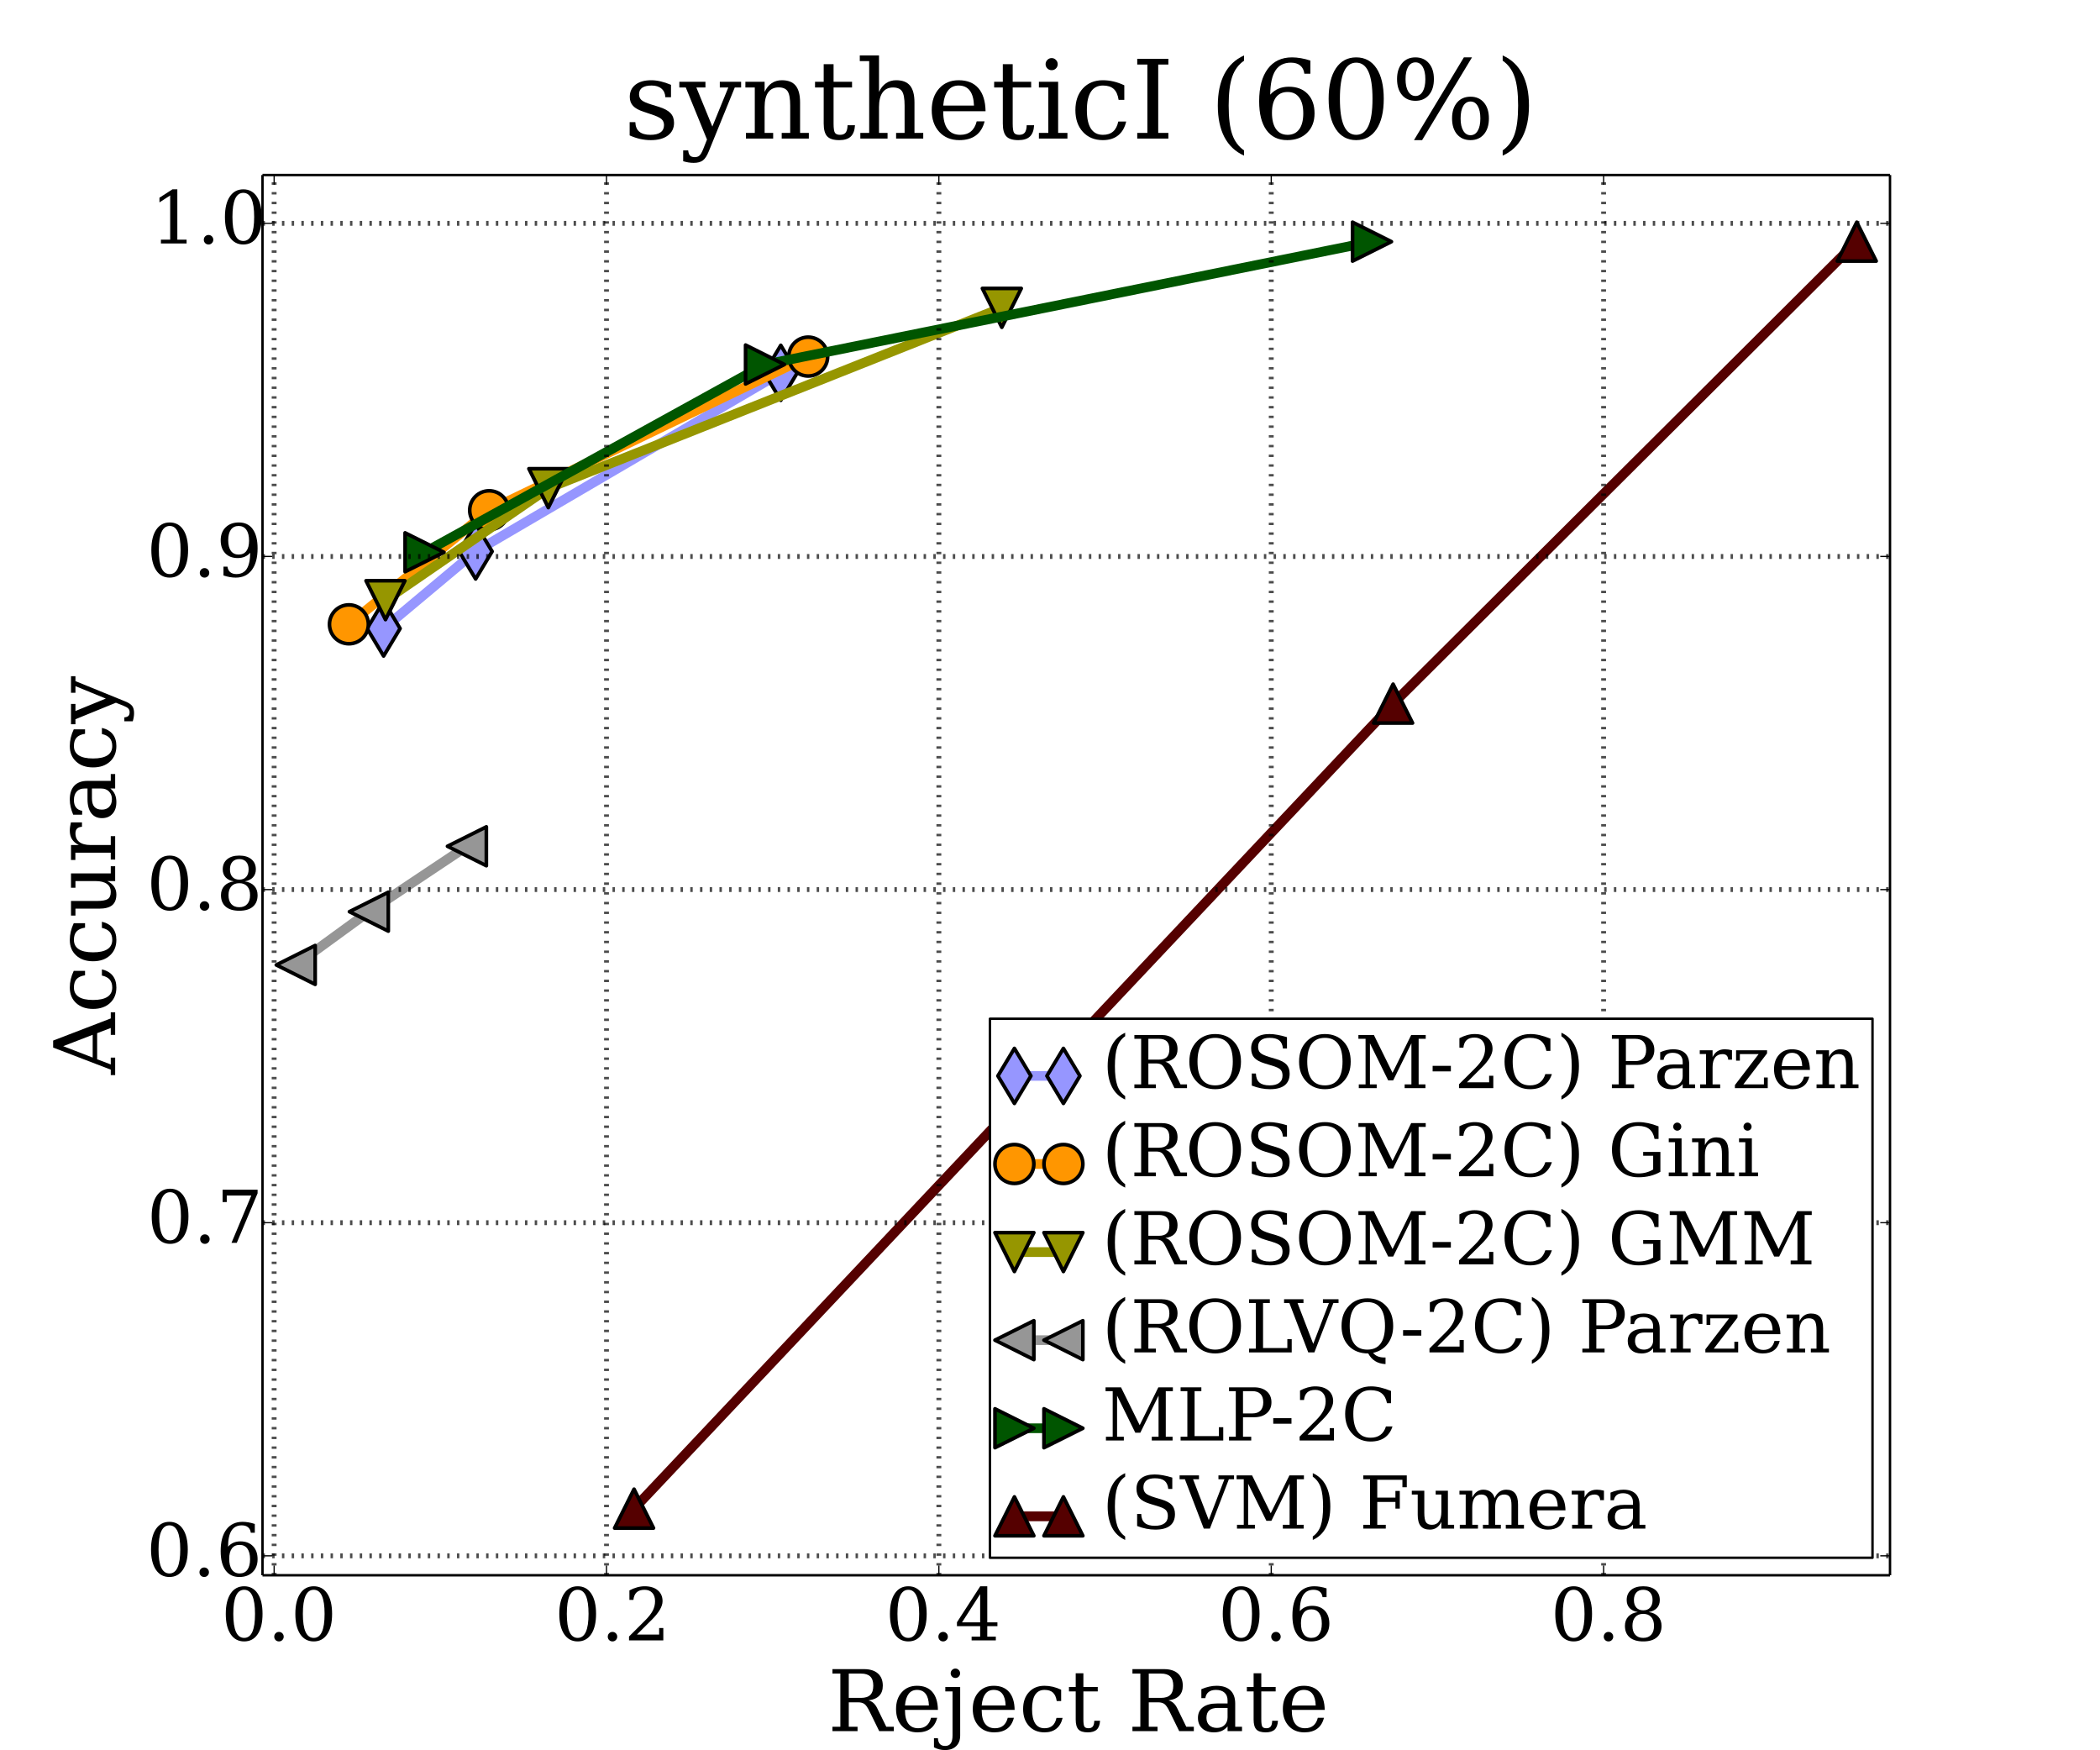 <?xml version="1.0" encoding="utf-8" standalone="no"?>
<!DOCTYPE svg PUBLIC "-//W3C//DTD SVG 1.1//EN"
  "http://www.w3.org/Graphics/SVG/1.1/DTD/svg11.dtd">
<!-- Created with matplotlib (http://matplotlib.org/) -->
<svg height="720pt" version="1.1" viewBox="0 0 864 720" width="864pt" xmlns="http://www.w3.org/2000/svg" xmlns:xlink="http://www.w3.org/1999/xlink">
 <defs>
  <style type="text/css">
*{stroke-linecap:butt;stroke-linejoin:round;}
  </style>
 </defs>
 <g id="figure_1">
  <g id="patch_1">
   <path d="
M0 720
L864 720
L864 0
L0 0
z
" style="fill:#ffffff;"/>
  </g>
  <g id="axes_1">
   <g id="patch_2">
    <path d="
M108 648
L777.6 648
L777.6 72
L108 72
z
" style="fill:#ffffff;"/>
   </g>
   <g id="line2d_1">
    <path clip-path="url(#p20bdb09884)" d="
M321.236 153.365
L195.689 226.85
L157.827 258.546" style="fill:none;stroke:#9696ff;stroke-linecap:square;stroke-width:4;"/>
    <defs>
     <path d="
M-5.32907e-16 11.314
L6.788 0
L3.55271e-16 -11.314
L-6.788 -1.77636e-15
z
" id="m79f3c46b2e" style="stroke:#000000;stroke-linejoin:miter;stroke-width:1.5;"/>
    </defs>
    <g clip-path="url(#p20bdb09884)">
     <use style="fill:#9696ff;stroke:#000000;stroke-linejoin:miter;stroke-width:1.5;" x="321.236" xlink:href="#m79f3c46b2e" y="153.365"/>
     <use style="fill:#9696ff;stroke:#000000;stroke-linejoin:miter;stroke-width:1.5;" x="195.689" xlink:href="#m79f3c46b2e" y="226.85"/>
     <use style="fill:#9696ff;stroke:#000000;stroke-linejoin:miter;stroke-width:1.5;" x="157.827" xlink:href="#m79f3c46b2e" y="258.546"/>
    </g>
   </g>
   <g id="line2d_2">
    <path clip-path="url(#p20bdb09884)" d="
M332.524 146.684
L201.247 209.892
L143.554 256.819" style="fill:none;stroke:#ff9600;stroke-linecap:square;stroke-width:4;"/>
    <defs>
     <path d="
M0 8
C2.122 8 4.157 7.157 5.657 5.657
C7.157 4.157 8 2.122 8 0
C8 -2.122 7.157 -4.157 5.657 -5.657
C4.157 -7.157 2.122 -8 0 -8
C-2.122 -8 -4.157 -7.157 -5.657 -5.657
C-7.157 -4.157 -8 -2.122 -8 0
C-8 2.122 -7.157 4.157 -5.657 5.657
C-4.157 7.157 -2.122 8 0 8
z
" id="m2a914b3d6a" style="stroke:#000000;stroke-width:1.5;"/>
    </defs>
    <g clip-path="url(#p20bdb09884)">
     <use style="fill:#ff9600;stroke:#000000;stroke-width:1.5;" x="332.524" xlink:href="#m2a914b3d6a" y="146.684"/>
     <use style="fill:#ff9600;stroke:#000000;stroke-width:1.5;" x="201.247" xlink:href="#m2a914b3d6a" y="209.892"/>
     <use style="fill:#ff9600;stroke:#000000;stroke-width:1.5;" x="143.554" xlink:href="#m2a914b3d6a" y="256.819"/>
    </g>
   </g>
   <g id="line2d_3">
    <path clip-path="url(#p20bdb09884)" d="
M412.179 126.643
L225.602 200.813
L158.596 246.898" style="fill:none;stroke:#969600;stroke-linecap:square;stroke-width:4;"/>
    <defs>
     <path d="
M-9.79717e-16 8
L8 -8
L-8 -8
z
" id="m9202b17d64" style="stroke:#000000;stroke-linejoin:miter;stroke-width:1.5;"/>
    </defs>
    <g clip-path="url(#p20bdb09884)">
     <use style="fill:#969600;stroke:#000000;stroke-linejoin:miter;stroke-width:1.5;" x="412.179" xlink:href="#m9202b17d64" y="126.643"/>
     <use style="fill:#969600;stroke:#000000;stroke-linejoin:miter;stroke-width:1.5;" x="225.602" xlink:href="#m9202b17d64" y="200.813"/>
     <use style="fill:#969600;stroke:#000000;stroke-linejoin:miter;stroke-width:1.5;" x="158.596" xlink:href="#m9202b17d64" y="246.898"/>
    </g>
   </g>
   <g id="line2d_4">
    <path clip-path="url(#p20bdb09884)" d="
M192.099 348.126
L151.759 375.026
L121.675 396.938" style="fill:none;stroke:#969696;stroke-linecap:square;stroke-width:4;"/>
    <defs>
     <path d="
M-8 -4.89859e-16
L8 8
L8 -8
z
" id="mec6b106c3b" style="stroke:#000000;stroke-linejoin:miter;stroke-width:1.5;"/>
    </defs>
    <g clip-path="url(#p20bdb09884)">
     <use style="fill:#969696;stroke:#000000;stroke-linejoin:miter;stroke-width:1.5;" x="192.099" xlink:href="#mec6b106c3b" y="348.126"/>
     <use style="fill:#969696;stroke:#000000;stroke-linejoin:miter;stroke-width:1.5;" x="151.759" xlink:href="#mec6b106c3b" y="375.026"/>
     <use style="fill:#969696;stroke:#000000;stroke-linejoin:miter;stroke-width:1.5;" x="121.675" xlink:href="#mec6b106c3b" y="396.938"/>
    </g>
   </g>
   <g id="line2d_5">
    <path clip-path="url(#p20bdb09884)" d="
M564.48 99.407
L314.747 149.939
L174.664 227.192" style="fill:none;stroke:#005500;stroke-linecap:square;stroke-width:4;"/>
    <defs>
     <path d="
M8 1.46958e-15
L-8 -8
L-8 8
z
" id="m15d7f748dd" style="stroke:#000000;stroke-linejoin:miter;stroke-width:1.5;"/>
    </defs>
    <g clip-path="url(#p20bdb09884)">
     <use style="fill:#005500;stroke:#000000;stroke-linejoin:miter;stroke-width:1.5;" x="564.48" xlink:href="#m15d7f748dd" y="99.407"/>
     <use style="fill:#005500;stroke:#000000;stroke-linejoin:miter;stroke-width:1.5;" x="314.747" xlink:href="#m15d7f748dd" y="149.939"/>
     <use style="fill:#005500;stroke:#000000;stroke-linejoin:miter;stroke-width:1.5;" x="174.664" xlink:href="#m15d7f748dd" y="227.192"/>
    </g>
   </g>
   <g id="line2d_6">
    <path clip-path="url(#p20bdb09884)" d="
M763.925 99.407
L573.164 289.434
L260.869 620.593" style="fill:none;stroke:#550000;stroke-linecap:square;stroke-width:4;"/>
    <defs>
     <path d="
M0 -8
L-8 8
L8 8
z
" id="mfcfe1c42f6" style="stroke:#000000;stroke-linejoin:miter;stroke-width:1.5;"/>
    </defs>
    <g clip-path="url(#p20bdb09884)">
     <use style="fill:#550000;stroke:#000000;stroke-linejoin:miter;stroke-width:1.5;" x="763.925" xlink:href="#mfcfe1c42f6" y="99.407"/>
     <use style="fill:#550000;stroke:#000000;stroke-linejoin:miter;stroke-width:1.5;" x="573.164" xlink:href="#mfcfe1c42f6" y="289.434"/>
     <use style="fill:#550000;stroke:#000000;stroke-linejoin:miter;stroke-width:1.5;" x="260.869" xlink:href="#mfcfe1c42f6" y="620.593"/>
    </g>
   </g>
   <g id="matplotlib.axis_1">
    <g id="xtick_1">
     <g id="line2d_7">
      <path clip-path="url(#p20bdb09884)" d="
M112.786 648
L112.786 72" style="fill:none;opacity:0.7;stroke:#000000;stroke-dasharray:1,3;stroke-dashoffset:0.0;stroke-width:2;"/>
     </g>
     <g id="line2d_8">
      <defs>
       <path d="
M0 0
L0 -4" id="m93b0483c22" style="stroke:#000000;stroke-width:0.5;"/>
      </defs>
      <g>
       <use style="stroke:#000000;stroke-width:0.5;" x="112.786" xlink:href="#m93b0483c22" y="648.0"/>
      </g>
     </g>
     <g id="line2d_9">
      <defs>
       <path d="
M0 0
L0 4" id="m741efc42ff" style="stroke:#000000;stroke-width:0.5;"/>
      </defs>
      <g>
       <use style="stroke:#000000;stroke-width:0.5;" x="112.786" xlink:href="#m741efc42ff" y="72.0"/>
      </g>
     </g>
     <g id="text_1">
      <!-- 0.0 -->
      <defs>
       <path d="
M31.781 3.422
Q39.266 3.422 42.969 11.625
Q46.688 19.828 46.688 36.375
Q46.688 52.984 42.969 61.188
Q39.266 69.391 31.781 69.391
Q24.312 69.391 20.594 61.188
Q16.891 52.984 16.891 36.375
Q16.891 19.828 20.594 11.625
Q24.312 3.422 31.781 3.422
M31.781 -1.422
Q19.922 -1.422 13.25 8.531
Q6.594 18.5 6.594 36.375
Q6.594 54.297 13.25 64.25
Q19.922 74.219 31.781 74.219
Q43.703 74.219 50.344 64.25
Q56.984 54.297 56.984 36.375
Q56.984 18.5 50.344 8.531
Q43.703 -1.422 31.781 -1.422" id="DejaVuSerif-30"/>
       <path d="
M9.422 5.078
Q9.422 7.812 11.281 9.719
Q13.141 11.625 15.922 11.625
Q18.609 11.625 20.5 9.719
Q22.406 7.812 22.406 5.078
Q22.406 2.391 20.5 0.484
Q18.609 -1.422 15.922 -1.422
Q13.141 -1.422 11.281 0.453
Q9.422 2.344 9.422 5.078" id="DejaVuSerif-2e"/>
      </defs>
      <g transform="translate(90.917 674.795)scale(0.3 -0.3)">
       <use xlink:href="#DejaVuSerif-30"/>
       <use x="63.623" xlink:href="#DejaVuSerif-2e"/>
       <use x="95.41" xlink:href="#DejaVuSerif-30"/>
      </g>
     </g>
    </g>
    <g id="xtick_2">
     <g id="line2d_10">
      <path clip-path="url(#p20bdb09884)" d="
M249.533 648
L249.533 72" style="fill:none;opacity:0.7;stroke:#000000;stroke-dasharray:1,3;stroke-dashoffset:0.0;stroke-width:2;"/>
     </g>
     <g id="line2d_11">
      <g>
       <use style="stroke:#000000;stroke-width:0.5;" x="249.533" xlink:href="#m93b0483c22" y="648.0"/>
      </g>
     </g>
     <g id="line2d_12">
      <g>
       <use style="stroke:#000000;stroke-width:0.5;" x="249.533" xlink:href="#m741efc42ff" y="72.0"/>
      </g>
     </g>
     <g id="text_2">
      <!-- 0.2 -->
      <defs>
       <path d="
M12.797 55.516
L7.328 55.516
L7.328 68.5
Q12.547 71.297 17.844 72.75
Q23.141 74.219 28.219 74.219
Q39.594 74.219 46.188 68.703
Q52.781 63.188 52.781 53.719
Q52.781 43.016 37.844 28.125
Q36.672 27 36.078 26.422
L17.672 8.016
L48.094 8.016
L48.094 17
L53.812 17
L53.812 0
L6.781 0
L6.781 5.328
L28.906 27.391
Q36.234 34.719 39.359 40.844
Q42.484 46.969 42.484 53.719
Q42.484 61.078 38.641 65.234
Q34.812 69.391 28.078 69.391
Q21.094 69.391 17.281 65.922
Q13.484 62.453 12.797 55.516" id="DejaVuSerif-32"/>
      </defs>
      <g transform="translate(228.139 674.795)scale(0.3 -0.3)">
       <use xlink:href="#DejaVuSerif-30"/>
       <use x="63.623" xlink:href="#DejaVuSerif-2e"/>
       <use x="95.41" xlink:href="#DejaVuSerif-32"/>
      </g>
     </g>
    </g>
    <g id="xtick_3">
     <g id="line2d_13">
      <path clip-path="url(#p20bdb09884)" d="
M386.279 648
L386.279 72" style="fill:none;opacity:0.7;stroke:#000000;stroke-dasharray:1,3;stroke-dashoffset:0.0;stroke-width:2;"/>
     </g>
     <g id="line2d_14">
      <g>
       <use style="stroke:#000000;stroke-width:0.5;" x="386.279" xlink:href="#m93b0483c22" y="648.0"/>
      </g>
     </g>
     <g id="line2d_15">
      <g>
       <use style="stroke:#000000;stroke-width:0.5;" x="386.279" xlink:href="#m741efc42ff" y="72.0"/>
      </g>
     </g>
     <g id="text_3">
      <!-- 0.4 -->
      <defs>
       <path d="
M34.906 24.703
L34.906 63.484
L10.016 24.703
z

M56.391 0
L23.188 0
L23.188 5.172
L34.906 5.172
L34.906 19.484
L3.078 19.484
L3.078 24.812
L35.016 74.219
L44.672 74.219
L44.672 24.703
L58.594 24.703
L58.594 19.484
L44.672 19.484
L44.672 5.172
L56.391 5.172
z
" id="DejaVuSerif-34"/>
      </defs>
      <g transform="translate(364.168 674.795)scale(0.3 -0.3)">
       <use xlink:href="#DejaVuSerif-30"/>
       <use x="63.623" xlink:href="#DejaVuSerif-2e"/>
       <use x="95.41" xlink:href="#DejaVuSerif-34"/>
      </g>
     </g>
    </g>
    <g id="xtick_4">
     <g id="line2d_16">
      <path clip-path="url(#p20bdb09884)" d="
M523.026 648
L523.026 72" style="fill:none;opacity:0.7;stroke:#000000;stroke-dasharray:1,3;stroke-dashoffset:0.0;stroke-width:2;"/>
     </g>
     <g id="line2d_17">
      <g>
       <use style="stroke:#000000;stroke-width:0.5;" x="523.026" xlink:href="#m93b0483c22" y="648.0"/>
      </g>
     </g>
     <g id="line2d_18">
      <g>
       <use style="stroke:#000000;stroke-width:0.5;" x="523.026" xlink:href="#m741efc42ff" y="72.0"/>
      </g>
     </g>
     <g id="text_4">
      <!-- 0.6 -->
      <defs>
       <path d="
M32.719 3.422
Q39.594 3.422 43.297 8.469
Q47.016 13.531 47.016 23
Q47.016 32.469 43.297 37.516
Q39.594 42.578 32.719 42.578
Q25.734 42.578 22.062 37.688
Q18.406 32.812 18.406 23.578
Q18.406 13.875 22.109 8.641
Q25.828 3.422 32.719 3.422
M16.797 40.141
Q20.125 43.797 24.312 45.594
Q28.516 47.406 33.797 47.406
Q44.672 47.406 51 40.859
Q57.328 34.328 57.328 23
Q57.328 11.922 50.516 5.25
Q43.703 -1.422 32.328 -1.422
Q19.969 -1.422 13.328 7.781
Q6.688 17 6.688 34.078
Q6.688 53.219 14.547 63.719
Q22.406 74.219 36.719 74.219
Q40.578 74.219 44.828 73.484
Q49.078 72.75 53.516 71.297
L53.516 59.281
L48 59.281
Q47.406 64.203 44.234 66.797
Q41.062 69.391 35.688 69.391
Q26.219 69.391 21.578 62.203
Q16.938 55.031 16.797 40.141" id="DejaVuSerif-36"/>
      </defs>
      <g transform="translate(501.105 674.795)scale(0.3 -0.3)">
       <use xlink:href="#DejaVuSerif-30"/>
       <use x="63.623" xlink:href="#DejaVuSerif-2e"/>
       <use x="95.41" xlink:href="#DejaVuSerif-36"/>
      </g>
     </g>
    </g>
    <g id="xtick_5">
     <g id="line2d_19">
      <path clip-path="url(#p20bdb09884)" d="
M659.772 648
L659.772 72" style="fill:none;opacity:0.7;stroke:#000000;stroke-dasharray:1,3;stroke-dashoffset:0.0;stroke-width:2;"/>
     </g>
     <g id="line2d_20">
      <g>
       <use style="stroke:#000000;stroke-width:0.5;" x="659.772" xlink:href="#m93b0483c22" y="648.0"/>
      </g>
     </g>
     <g id="line2d_21">
      <g>
       <use style="stroke:#000000;stroke-width:0.5;" x="659.772" xlink:href="#m741efc42ff" y="72.0"/>
      </g>
     </g>
     <g id="text_5">
      <!-- 0.8 -->
      <defs>
       <path d="
M46.578 19.922
Q46.578 27.734 42.688 32.047
Q38.812 36.375 31.781 36.375
Q24.75 36.375 20.875 32.047
Q17 27.734 17 19.922
Q17 12.062 20.875 7.734
Q24.75 3.422 31.781 3.422
Q38.812 3.422 42.688 7.734
Q46.578 12.062 46.578 19.922
M44.578 55.328
Q44.578 61.969 41.203 65.672
Q37.844 69.391 31.781 69.391
Q25.781 69.391 22.391 65.672
Q19 61.969 19 55.328
Q19 48.641 22.391 44.922
Q25.781 41.219 31.781 41.219
Q37.844 41.219 41.203 44.922
Q44.578 48.641 44.578 55.328
M39.312 38.812
Q47.609 37.703 52.25 32.688
Q56.891 27.688 56.891 19.922
Q56.891 9.672 50.391 4.125
Q43.891 -1.422 31.781 -1.422
Q19.734 -1.422 13.203 4.125
Q6.688 9.672 6.688 19.922
Q6.688 27.688 11.328 32.688
Q15.969 37.703 24.312 38.812
Q16.938 40.141 13 44.406
Q9.078 48.688 9.078 55.328
Q9.078 64.109 15.125 69.156
Q21.188 74.219 31.781 74.219
Q42.391 74.219 48.438 69.156
Q54.5 64.109 54.5 55.328
Q54.5 48.688 50.562 44.406
Q46.625 40.141 39.312 38.812" id="DejaVuSerif-38"/>
      </defs>
      <g transform="translate(637.917 674.795)scale(0.3 -0.3)">
       <use xlink:href="#DejaVuSerif-30"/>
       <use x="63.623" xlink:href="#DejaVuSerif-2e"/>
       <use x="95.41" xlink:href="#DejaVuSerif-38"/>
      </g>
     </g>
    </g>
    <g id="text_6">
     <!-- Reject Rate -->
     <defs>
      <path d="
M54.203 25
L15.484 25
L15.484 24.609
Q15.484 14.109 19.438 8.766
Q23.391 3.422 31.109 3.422
Q37.016 3.422 40.797 6.516
Q44.578 9.625 46.094 15.719
L53.328 15.719
Q51.172 7.172 45.375 2.875
Q39.594 -1.422 30.172 -1.422
Q18.797 -1.422 11.891 6.078
Q4.984 13.578 4.984 25.984
Q4.984 38.281 11.766 45.797
Q18.562 53.328 29.594 53.328
Q41.359 53.328 47.656 46.062
Q53.953 38.812 54.203 25
M43.609 30.172
Q43.312 39.266 39.766 43.875
Q36.234 48.484 29.594 48.484
Q23.391 48.484 19.828 43.844
Q16.266 39.203 15.484 30.172
z
" id="DejaVuSerif-65"/>
      <path d="
M47.906 36.188
Q51.312 35.25 53.781 33.031
Q56.25 30.812 58.203 26.812
L68.797 5.172
L77.688 5.172
L77.688 0
L60.5 0
L49.125 23.188
Q45.844 29.938 43.109 31.906
Q40.375 33.891 35.594 33.891
L24.703 33.891
L24.703 5.172
L35.016 5.172
L35.016 0
L5.516 0
L5.516 5.172
L14.797 5.172
L14.797 67.672
L5.516 67.672
L5.516 72.906
L42.484 72.906
Q53.125 72.906 58.906 67.828
Q64.703 62.75 64.703 53.422
Q64.703 45.906 60.469 41.578
Q56.25 37.25 47.906 36.188
M24.703 39.109
L39.109 39.109
Q46.484 39.109 50 42.594
Q53.516 46.094 53.516 53.422
Q53.516 60.75 50 64.203
Q46.484 67.672 39.109 67.672
L24.703 67.672
z
" id="DejaVuSerif-52"/>
      <path d="
M39.797 16.312
L39.797 27.297
L28.219 27.297
Q21.531 27.297 18.25 24.406
Q14.984 21.531 14.984 15.578
Q14.984 10.156 18.297 6.984
Q21.625 3.812 27.297 3.812
Q32.906 3.812 36.344 7.281
Q39.797 10.75 39.797 16.312
M48.781 32.422
L48.781 5.172
L56.781 5.172
L56.781 0
L39.797 0
L39.797 5.609
Q36.812 2 32.906 0.281
Q29 -1.422 23.781 -1.422
Q15.141 -1.422 10.062 3.172
Q4.984 7.766 4.984 15.578
Q4.984 23.641 10.797 28.078
Q16.609 32.516 27.203 32.516
L39.797 32.516
L39.797 36.078
Q39.797 42 36.203 45.234
Q32.625 48.484 26.125 48.484
Q20.75 48.484 17.578 46.047
Q14.406 43.609 13.625 38.812
L8.984 38.812
L8.984 49.312
Q13.672 51.312 18.094 52.312
Q22.516 53.328 26.703 53.328
Q37.5 53.328 43.141 47.969
Q48.781 42.625 48.781 32.422" id="DejaVuSerif-61"/>
      <path d="
M51.422 15.578
Q49.516 7.281 44.094 2.922
Q38.672 -1.422 30.078 -1.422
Q18.75 -1.422 11.859 6.078
Q4.984 13.578 4.984 25.984
Q4.984 38.422 11.859 45.875
Q18.75 53.328 30.078 53.328
Q35.016 53.328 39.891 52.172
Q44.781 51.031 49.703 48.688
L49.703 35.406
L44.484 35.406
Q43.453 42.234 40.016 45.359
Q36.578 48.484 30.172 48.484
Q22.906 48.484 19.188 42.844
Q15.484 37.203 15.484 25.984
Q15.484 14.75 19.172 9.078
Q22.859 3.422 30.172 3.422
Q35.984 3.422 39.453 6.438
Q42.922 9.469 44.188 15.578
z
" id="DejaVuSerif-63"/>
      <path d="
M10.797 46.688
L2.875 46.688
L2.875 51.906
L10.797 51.906
L10.797 68.016
L19.828 68.016
L19.828 51.906
L36.719 51.906
L36.719 46.688
L19.828 46.688
L19.828 13.719
Q19.828 7.125 21.094 5.266
Q22.359 3.422 25.781 3.422
Q29.297 3.422 30.906 5.484
Q32.516 7.562 32.625 12.203
L39.406 12.203
Q39.016 5.125 35.547 1.844
Q32.078 -1.422 25 -1.422
Q17.234 -1.422 14.016 2.016
Q10.797 5.469 10.797 13.719
z
" id="DejaVuSerif-74"/>
      <path d="
M10.016 68.016
Q10.016 70.266 11.641 71.922
Q13.281 73.578 15.578 73.578
Q17.828 73.578 19.453 71.922
Q21.094 70.266 21.094 68.016
Q21.094 65.719 19.5 64.109
Q17.922 62.5 15.578 62.5
Q13.281 62.5 11.641 64.109
Q10.016 65.719 10.016 68.016
M12.203 46.688
L3.719 46.688
L3.719 51.906
L21.188 51.906
L21.188 -5.078
Q21.188 -13.094 16.422 -17.656
Q11.672 -22.219 3.328 -22.219
Q-0.203 -22.219 -3.391 -21.406
Q-6.594 -20.609 -9.625 -19
L-9.625 -8.297
L-4.984 -8.297
Q-4.641 -12.984 -2.562 -15.188
Q-0.484 -17.391 3.516 -17.391
Q7.953 -17.391 10.078 -14.375
Q12.203 -11.375 12.203 -5.078
z
" id="DejaVuSerif-6a"/>
      <path id="DejaVuSerif-20"/>
     </defs>
     <g transform="translate(340.564 712.131)scale(0.35 -0.35)">
      <use xlink:href="#DejaVuSerif-52"/>
      <use x="75.293" xlink:href="#DejaVuSerif-65"/>
      <use x="134.473" xlink:href="#DejaVuSerif-6a"/>
      <use x="165.479" xlink:href="#DejaVuSerif-65"/>
      <use x="224.658" xlink:href="#DejaVuSerif-63"/>
      <use x="280.664" xlink:href="#DejaVuSerif-74"/>
      <use x="320.85" xlink:href="#DejaVuSerif-20"/>
      <use x="352.637" xlink:href="#DejaVuSerif-52"/>
      <use x="430.18" xlink:href="#DejaVuSerif-61"/>
      <use x="489.799" xlink:href="#DejaVuSerif-74"/>
      <use x="529.984" xlink:href="#DejaVuSerif-65"/>
     </g>
    </g>
   </g>
   <g id="matplotlib.axis_2">
    <g id="ytick_1">
     <g id="line2d_22">
      <path clip-path="url(#p20bdb09884)" d="
M108 640.011
L777.6 640.011" style="fill:none;opacity:0.7;stroke:#000000;stroke-dasharray:1,3;stroke-dashoffset:0.0;stroke-width:2;"/>
     </g>
     <g id="line2d_23">
      <defs>
       <path d="
M0 0
L4 0" id="m728421d6d4" style="stroke:#000000;stroke-width:0.5;"/>
      </defs>
      <g>
       <use style="stroke:#000000;stroke-width:0.5;" x="108.0" xlink:href="#m728421d6d4" y="640.011"/>
      </g>
     </g>
     <g id="line2d_24">
      <defs>
       <path d="
M0 0
L-4 0" id="mcb0005524f" style="stroke:#000000;stroke-width:0.5;"/>
      </defs>
      <g>
       <use style="stroke:#000000;stroke-width:0.5;" x="777.6" xlink:href="#mcb0005524f" y="640.011"/>
      </g>
     </g>
     <g id="text_7">
      <!-- 0.6 -->
      <g transform="translate(60.158 648.289)scale(0.3 -0.3)">
       <use xlink:href="#DejaVuSerif-30"/>
       <use x="63.623" xlink:href="#DejaVuSerif-2e"/>
       <use x="95.41" xlink:href="#DejaVuSerif-36"/>
      </g>
     </g>
    </g>
    <g id="ytick_2">
     <g id="line2d_25">
      <path clip-path="url(#p20bdb09884)" d="
M108 502.976
L777.6 502.976" style="fill:none;opacity:0.7;stroke:#000000;stroke-dasharray:1,3;stroke-dashoffset:0.0;stroke-width:2;"/>
     </g>
     <g id="line2d_26">
      <g>
       <use style="stroke:#000000;stroke-width:0.5;" x="108.0" xlink:href="#m728421d6d4" y="502.976"/>
      </g>
     </g>
     <g id="line2d_27">
      <g>
       <use style="stroke:#000000;stroke-width:0.5;" x="777.6" xlink:href="#mcb0005524f" y="502.976"/>
      </g>
     </g>
     <g id="text_8">
      <!-- 0.7 -->
      <defs>
       <path d="
M56.391 67.922
L27.875 0
L20.609 0
L47.797 64.891
L14.109 64.891
L14.109 55.906
L8.406 55.906
L8.406 72.906
L56.391 72.906
z
" id="DejaVuSerif-37"/>
      </defs>
      <g transform="translate(60.439 511.254)scale(0.3 -0.3)">
       <use xlink:href="#DejaVuSerif-30"/>
       <use x="63.623" xlink:href="#DejaVuSerif-2e"/>
       <use x="95.41" xlink:href="#DejaVuSerif-37"/>
      </g>
     </g>
    </g>
    <g id="ytick_3">
     <g id="line2d_28">
      <path clip-path="url(#p20bdb09884)" d="
M108 365.94
L777.6 365.94" style="fill:none;opacity:0.7;stroke:#000000;stroke-dasharray:1,3;stroke-dashoffset:0.0;stroke-width:2;"/>
     </g>
     <g id="line2d_29">
      <g>
       <use style="stroke:#000000;stroke-width:0.5;" x="108.0" xlink:href="#m728421d6d4" y="365.94"/>
      </g>
     </g>
     <g id="line2d_30">
      <g>
       <use style="stroke:#000000;stroke-width:0.5;" x="777.6" xlink:href="#mcb0005524f" y="365.94"/>
      </g>
     </g>
     <g id="text_9">
      <!-- 0.8 -->
      <g transform="translate(60.289 374.219)scale(0.3 -0.3)">
       <use xlink:href="#DejaVuSerif-30"/>
       <use x="63.623" xlink:href="#DejaVuSerif-2e"/>
       <use x="95.41" xlink:href="#DejaVuSerif-38"/>
      </g>
     </g>
    </g>
    <g id="ytick_4">
     <g id="line2d_31">
      <path clip-path="url(#p20bdb09884)" d="
M108 228.905
L777.6 228.905" style="fill:none;opacity:0.7;stroke:#000000;stroke-dasharray:1,3;stroke-dashoffset:0.0;stroke-width:2;"/>
     </g>
     <g id="line2d_32">
      <g>
       <use style="stroke:#000000;stroke-width:0.5;" x="108.0" xlink:href="#m728421d6d4" y="228.905"/>
      </g>
     </g>
     <g id="line2d_33">
      <g>
       <use style="stroke:#000000;stroke-width:0.5;" x="777.6" xlink:href="#mcb0005524f" y="228.905"/>
      </g>
     </g>
     <g id="text_10">
      <!-- 0.9 -->
      <defs>
       <path d="
M46.781 32.672
Q43.5 29 39.25 27.188
Q35.016 25.391 29.688 25.391
Q18.844 25.391 12.562 31.938
Q6.297 38.484 6.297 49.812
Q6.297 60.891 13.109 67.547
Q19.922 74.219 31.297 74.219
Q43.656 74.219 50.266 65.016
Q56.891 55.812 56.891 38.719
Q56.891 19.578 49.016 9.078
Q41.156 -1.422 26.906 -1.422
Q23.047 -1.422 18.797 -0.688
Q14.547 0.047 10.109 1.516
L10.109 13.625
L15.578 13.625
Q16.219 8.688 19.391 6.047
Q22.562 3.422 27.875 3.422
Q37.359 3.422 41.984 10.562
Q46.625 17.719 46.781 32.672
M30.906 69.391
Q23.969 69.391 20.281 64.328
Q16.609 59.281 16.609 49.812
Q16.609 40.328 20.281 35.25
Q23.969 30.172 30.906 30.172
Q37.844 30.172 41.531 35.078
Q45.219 39.984 45.219 49.219
Q45.219 58.938 41.5 64.156
Q37.797 69.391 30.906 69.391" id="DejaVuSerif-39"/>
      </defs>
      <g transform="translate(60.289 237.183)scale(0.3 -0.3)">
       <use xlink:href="#DejaVuSerif-30"/>
       <use x="63.623" xlink:href="#DejaVuSerif-2e"/>
       <use x="95.41" xlink:href="#DejaVuSerif-39"/>
      </g>
     </g>
    </g>
    <g id="ytick_5">
     <g id="line2d_34">
      <path clip-path="url(#p20bdb09884)" d="
M108 91.87
L777.6 91.87" style="fill:none;opacity:0.7;stroke:#000000;stroke-dasharray:1,3;stroke-dashoffset:0.0;stroke-width:2;"/>
     </g>
     <g id="line2d_35">
      <g>
       <use style="stroke:#000000;stroke-width:0.5;" x="108.0" xlink:href="#m728421d6d4" y="91.87"/>
      </g>
     </g>
     <g id="line2d_36">
      <g>
       <use style="stroke:#000000;stroke-width:0.5;" x="777.6" xlink:href="#mcb0005524f" y="91.87"/>
      </g>
     </g>
     <g id="text_11">
      <!-- 1.0 -->
      <defs>
       <path d="
M14.203 0
L14.203 5.172
L26.906 5.172
L26.906 65.828
L12.203 56.297
L12.203 62.703
L29.984 74.219
L36.719 74.219
L36.719 5.172
L49.422 5.172
L49.422 0
z
" id="DejaVuSerif-31"/>
      </defs>
      <g transform="translate(61.944 100.148)scale(0.3 -0.3)">
       <use xlink:href="#DejaVuSerif-31"/>
       <use x="63.623" xlink:href="#DejaVuSerif-2e"/>
       <use x="95.41" xlink:href="#DejaVuSerif-30"/>
      </g>
     </g>
    </g>
    <g id="text_12">
     <!-- Accuracy -->
     <defs>
      <path d="
M35.406 51.906
L52.203 51.906
L52.203 5.172
L60.688 5.172
L60.688 0
L43.219 0
L43.219 9.188
Q40.719 4 36.766 1.281
Q32.812 -1.422 27.594 -1.422
Q18.953 -1.422 14.875 3.484
Q10.797 8.406 10.797 18.891
L10.797 46.688
L2.688 46.688
L2.688 51.906
L19.828 51.906
L19.828 21.688
Q19.828 12.203 22.141 8.688
Q24.469 5.172 30.422 5.172
Q36.672 5.172 39.938 9.766
Q43.219 14.359 43.219 23.094
L43.219 46.688
L35.406 46.688
z
" id="DejaVuSerif-75"/>
      <path d="
M47.797 52
L47.797 39.016
L42.625 39.016
Q42.391 42.875 40.484 44.781
Q38.578 46.688 34.906 46.688
Q28.266 46.688 24.719 42.094
Q21.188 37.5 21.188 28.906
L21.188 5.172
L31.594 5.172
L31.594 0
L4.109 0
L4.109 5.172
L12.203 5.172
L12.203 46.781
L3.609 46.781
L3.609 51.906
L21.188 51.906
L21.188 42.672
Q23.828 48.094 27.969 50.703
Q32.125 53.328 38.094 53.328
Q40.281 53.328 42.703 52.984
Q45.125 52.641 47.797 52" id="DejaVuSerif-72"/>
      <path d="
M20.016 26.422
L46.781 26.422
L33.406 61.078
z

M-0.594 0
L-0.594 5.172
L5.812 5.172
L31.781 72.906
L39.984 72.906
L66.016 5.172
L73.188 5.172
L73.188 0
L46.688 0
L46.688 5.172
L54.781 5.172
L48.688 21.188
L18.016 21.188
L11.922 5.172
L19.922 5.172
L19.922 0
z
" id="DejaVuSerif-41"/>
      <path d="
M21.578 -9.516
L25 -0.875
L5.609 46.688
L-0.297 46.688
L-0.297 51.906
L23.578 51.906
L23.578 46.688
L15.281 46.688
L29.891 10.984
L44.484 46.688
L36.719 46.688
L36.719 51.906
L56.203 51.906
L56.203 46.688
L50.391 46.688
L26.609 -11.719
Q24.172 -17.781 21.188 -20
Q18.219 -22.219 12.797 -22.219
Q10.5 -22.219 8.078 -21.828
Q5.672 -21.438 3.219 -20.703
L3.219 -10.797
L7.812 -10.797
Q8.109 -14.109 9.5 -15.547
Q10.891 -17 13.812 -17
Q16.5 -17 18.141 -15.5
Q19.781 -14.016 21.578 -9.516" id="DejaVuSerif-79"/>
     </defs>
     <g transform="translate(47.381 442.048)rotate(-90.0)scale(0.35 -0.35)">
      <use xlink:href="#DejaVuSerif-41"/>
      <use x="72.217" xlink:href="#DejaVuSerif-63"/>
      <use x="128.223" xlink:href="#DejaVuSerif-63"/>
      <use x="184.229" xlink:href="#DejaVuSerif-75"/>
      <use x="248.633" xlink:href="#DejaVuSerif-72"/>
      <use x="296.436" xlink:href="#DejaVuSerif-61"/>
      <use x="356.055" xlink:href="#DejaVuSerif-63"/>
      <use x="412.061" xlink:href="#DejaVuSerif-79"/>
     </g>
    </g>
   </g>
   <g id="patch_3">
    <path d="
M108 72
L777.6 72" style="fill:none;stroke:#000000;"/>
   </g>
   <g id="patch_4">
    <path d="
M777.6 648
L777.6 72" style="fill:none;stroke:#000000;"/>
   </g>
   <g id="patch_5">
    <path d="
M108 648
L777.6 648" style="fill:none;stroke:#000000;"/>
   </g>
   <g id="patch_6">
    <path d="
M108 648
L108 72" style="fill:none;stroke:#000000;"/>
   </g>
   <g id="text_13">
    <!-- syntheticI (60%) -->
    <defs>
     <path d="
M7.078 -15.578
L7.078 -10.797
Q14.594 -5.609 17.891 3.781
Q21.188 13.188 21.188 30.172
Q21.188 47.219 17.891 56.609
Q14.594 66.016 7.078 71.188
L7.078 75.984
Q19 70.656 25.047 59.109
Q31.109 47.562 31.109 30.172
Q31.109 12.844 25.047 1.297
Q19 -10.25 7.078 -15.578" id="DejaVuSerif-29"/>
     <path d="
M5.609 2.875
L5.609 14.984
L10.797 14.984
Q10.984 9.188 14.422 6.297
Q17.875 3.422 24.609 3.422
Q30.672 3.422 33.844 5.688
Q37.016 7.953 37.016 12.312
Q37.016 15.719 34.688 17.812
Q32.375 19.922 24.906 22.312
L18.406 24.516
Q11.719 26.656 8.719 29.875
Q5.719 33.109 5.719 38.094
Q5.719 45.219 10.938 49.266
Q16.156 53.328 25.391 53.328
Q29.5 53.328 34.031 52.25
Q38.578 51.172 43.406 49.125
L43.406 37.797
L38.234 37.797
Q38.031 42.828 34.703 45.656
Q31.391 48.484 25.688 48.484
Q20.016 48.484 17.109 46.484
Q14.203 44.484 14.203 40.484
Q14.203 37.203 16.406 35.219
Q18.609 33.25 25.203 31.203
L32.328 29
Q39.703 26.703 42.938 23.266
Q46.188 19.828 46.188 14.406
Q46.188 7.031 40.547 2.797
Q34.906 -1.422 25 -1.422
Q19.969 -1.422 15.188 -0.344
Q10.406 0.734 5.609 2.875" id="DejaVuSerif-73"/>
     <path d="
M9.719 68.016
Q9.719 70.266 11.344 71.922
Q12.984 73.578 15.281 73.578
Q17.531 73.578 19.156 71.922
Q20.797 70.266 20.797 68.016
Q20.797 65.719 19.188 64.109
Q17.578 62.5 15.281 62.5
Q12.984 62.5 11.344 64.109
Q9.719 65.719 9.719 68.016
M21.188 5.172
L29.688 5.172
L29.688 0
L3.609 0
L3.609 5.172
L12.203 5.172
L12.203 46.688
L3.609 46.688
L3.609 51.906
L21.188 51.906
z
" id="DejaVuSerif-69"/>
     <path d="
M4.109 0
L4.109 5.172
L12.203 5.172
L12.203 70.797
L3.609 70.797
L3.609 75.984
L21.188 75.984
L21.188 42.672
Q23.688 47.953 27.656 50.641
Q31.641 53.328 36.922 53.328
Q45.516 53.328 49.562 48.391
Q53.609 43.453 53.609 33.016
L53.609 5.172
L61.625 5.172
L61.625 0
L36.812 0
L36.812 5.172
L44.578 5.172
L44.578 30.172
Q44.578 39.703 42.25 43.188
Q39.938 46.688 33.984 46.688
Q27.734 46.688 24.453 42.141
Q21.188 37.594 21.188 28.906
L21.188 5.172
L29 5.172
L29 0
z
" id="DejaVuSerif-68"/>
     <path d="
M4.109 0
L4.109 5.172
L12.203 5.172
L12.203 46.688
L3.609 46.688
L3.609 51.906
L21.188 51.906
L21.188 42.672
Q23.688 47.953 27.656 50.641
Q31.641 53.328 36.922 53.328
Q45.516 53.328 49.562 48.391
Q53.609 43.453 53.609 33.016
L53.609 5.172
L61.625 5.172
L61.625 0
L36.812 0
L36.812 5.172
L44.578 5.172
L44.578 30.172
Q44.578 39.703 42.234 43.234
Q39.891 46.781 33.984 46.781
Q27.734 46.781 24.453 42.203
Q21.188 37.641 21.188 28.906
L21.188 5.172
L29 5.172
L29 0
z
" id="DejaVuSerif-6e"/>
     <path d="
M31.891 -15.578
Q20.016 -10.25 13.953 1.297
Q7.906 12.844 7.906 30.172
Q7.906 47.562 13.953 59.109
Q20.016 70.656 31.891 75.984
L31.891 71.188
Q24.359 66.016 21.094 56.609
Q17.828 47.219 17.828 30.172
Q17.828 13.188 21.094 3.781
Q24.359 -5.609 31.891 -10.797
z
" id="DejaVuSerif-28"/>
     <path d="
M24.703 5.172
L33.984 5.172
L33.984 0
L5.516 0
L5.516 5.172
L14.797 5.172
L14.797 67.672
L5.516 67.672
L5.516 72.906
L33.984 72.906
L33.984 67.672
L24.703 67.672
z
" id="DejaVuSerif-49"/>
     <path d="
M22.406 69.672
Q18.109 69.672 15.688 65.625
Q13.281 61.578 13.281 54.297
Q13.281 47.125 15.75 43.016
Q18.219 38.922 22.406 38.922
Q26.562 38.922 28.969 43
Q31.391 47.078 31.391 54.297
Q31.391 61.531 28.969 65.594
Q26.562 69.672 22.406 69.672
M72.703 33.891
Q68.453 33.891 66.031 29.781
Q63.625 25.688 63.625 18.406
Q63.625 11.234 66.062 7.156
Q68.5 3.078 72.703 3.078
Q76.906 3.078 79.297 7.156
Q81.688 11.234 81.688 18.406
Q81.688 25.641 79.266 29.766
Q76.859 33.891 72.703 33.891
M72.703 38.281
Q80.422 38.281 84.953 32.906
Q89.5 27.547 89.5 18.406
Q89.5 9.281 84.938 3.922
Q80.375 -1.422 72.703 -1.422
Q64.891 -1.422 60.344 3.922
Q55.812 9.281 55.812 18.406
Q55.812 27.594 60.375 32.938
Q64.938 38.281 72.703 38.281
M66.609 74.219
L74.031 74.219
L28.422 -1.422
L21 -1.422
z

M22.312 74.219
Q30.031 74.219 34.609 68.875
Q39.203 63.531 39.203 54.391
Q39.203 45.172 34.641 39.844
Q30.078 34.516 22.312 34.516
Q14.547 34.516 10.031 39.859
Q5.516 45.219 5.516 54.391
Q5.516 63.484 10.047 68.844
Q14.594 74.219 22.312 74.219" id="DejaVuSerif-25"/>
    </defs>
    <g transform="translate(256.535 57.002)scale(0.45 -0.45)">
     <use xlink:href="#DejaVuSerif-73"/>
     <use x="51.318" xlink:href="#DejaVuSerif-79"/>
     <use x="107.812" xlink:href="#DejaVuSerif-6e"/>
     <use x="172.217" xlink:href="#DejaVuSerif-74"/>
     <use x="212.402" xlink:href="#DejaVuSerif-68"/>
     <use x="276.807" xlink:href="#DejaVuSerif-65"/>
     <use x="335.986" xlink:href="#DejaVuSerif-74"/>
     <use x="376.172" xlink:href="#DejaVuSerif-69"/>
     <use x="408.154" xlink:href="#DejaVuSerif-63"/>
     <use x="464.16" xlink:href="#DejaVuSerif-49"/>
     <use x="503.662" xlink:href="#DejaVuSerif-20"/>
     <use x="535.449" xlink:href="#DejaVuSerif-28"/>
     <use x="574.463" xlink:href="#DejaVuSerif-36"/>
     <use x="638.086" xlink:href="#DejaVuSerif-30"/>
     <use x="701.709" xlink:href="#DejaVuSerif-25"/>
     <use x="796.729" xlink:href="#DejaVuSerif-29"/>
    </g>
   </g>
   <g id="legend_1">
    <g id="patch_7">
     <path d="
M407.277 640.8
L770.4 640.8
L770.4 419.074
L407.277 419.074
L407.277 640.8
z
" style="fill:#ffffff;stroke:#000000;"/>
    </g>
    <g id="line2d_37">
     <path d="
M417.357 442.589
L437.517 442.589" style="fill:none;stroke:#9696ff;stroke-linecap:square;stroke-width:4;"/>
    </g>
    <g id="line2d_38">
     <g>
      <use style="fill:#9696ff;stroke:#000000;stroke-linejoin:miter;stroke-width:1.5;" x="417.357" xlink:href="#m79f3c46b2e" y="442.589"/>
      <use style="fill:#9696ff;stroke:#000000;stroke-linejoin:miter;stroke-width:1.5;" x="437.517" xlink:href="#m79f3c46b2e" y="442.589"/>
     </g>
    </g>
    <g id="text_14">
     <!-- (ROSOM-2C) Parzen -->
     <defs>
      <path d="
M24.703 37.109
L37.594 37.109
Q44.875 37.109 48.672 41.031
Q52.484 44.969 52.484 52.391
Q52.484 59.859 48.672 63.766
Q44.875 67.672 37.594 67.672
L24.703 67.672
z

M5.516 0
L5.516 5.172
L14.797 5.172
L14.797 67.672
L5.516 67.672
L5.516 72.906
L39.984 72.906
Q50.922 72.906 57.312 67.359
Q63.719 61.812 63.719 52.391
Q63.719 43.016 57.312 37.453
Q50.922 31.891 39.984 31.891
L24.703 31.891
L24.703 5.172
L35.984 5.172
L35.984 0
z
" id="DejaVuSerif-50"/>
      <path d="
M9.281 3.516
L9.281 20.125
L14.891 20.062
Q15.141 11.766 19.703 7.781
Q24.266 3.812 33.594 3.812
Q42.281 3.812 46.844 7.25
Q51.422 10.688 51.422 17.281
Q51.422 22.562 48.656 25.391
Q45.906 28.219 37.016 30.906
L27.391 33.797
Q16.938 36.969 12.672 41.703
Q8.406 46.438 8.406 54.688
Q8.406 63.969 14.984 69.094
Q21.578 74.219 33.5 74.219
Q38.578 74.219 44.625 73.109
Q50.688 72.016 57.516 69.922
L57.516 54.391
L52 54.391
Q51.172 62.109 46.844 65.547
Q42.531 69 33.688 69
Q25.984 69 21.953 65.844
Q17.922 62.703 17.922 56.688
Q17.922 51.469 20.938 48.484
Q23.969 45.516 33.797 42.578
L42.828 39.891
Q52.734 36.922 56.953 32.297
Q61.188 27.688 61.188 19.922
Q61.188 9.328 54.391 3.953
Q47.609 -1.422 34.188 -1.422
Q28.172 -1.422 21.938 -0.188
Q15.719 1.031 9.281 3.516" id="DejaVuSerif-53"/>
      <path d="
M41.016 3.812
Q52.984 3.812 59.078 12.031
Q65.188 20.266 65.188 36.375
Q65.188 52.547 59.078 60.766
Q52.984 69 41.016 69
Q29 69 22.891 60.766
Q16.797 52.547 16.797 36.375
Q16.797 20.266 22.891 12.031
Q29 3.812 41.016 3.812
M41.016 -1.422
Q33.594 -1.422 27.359 1.016
Q21.141 3.469 16.406 8.203
Q10.938 13.672 8.266 20.609
Q5.609 27.547 5.609 36.375
Q5.609 45.219 8.266 52.172
Q10.938 59.125 16.406 64.594
Q21.188 69.391 27.344 71.797
Q33.5 74.219 41.016 74.219
Q56.891 74.219 66.656 63.812
Q76.422 53.422 76.422 36.375
Q76.422 27.641 73.734 20.625
Q71.047 13.625 65.578 8.203
Q60.797 3.422 54.641 1
Q48.484 -1.422 41.016 -1.422" id="DejaVuSerif-4f"/>
      <path d="
M5.516 0
L5.516 5.172
L14.797 5.172
L14.797 67.672
L4.984 67.672
L4.984 72.906
L26.219 72.906
L51.812 21
L77.391 72.906
L97.312 72.906
L97.312 67.672
L87.594 67.672
L87.594 5.172
L96.922 5.172
L96.922 0
L68.406 0
L68.406 5.172
L77.688 5.172
L77.688 61.531
L52.688 10.688
L45.797 10.688
L20.797 61.531
L20.797 5.172
L30.078 5.172
L30.078 0
z
" id="DejaVuSerif-4d"/>
      <path d="
M4.391 30.609
L29.391 30.609
L29.391 23
L4.391 23
z
" id="DejaVuSerif-2d"/>
      <path d="
M4 0
L4 4.203
L36.531 46.688
L10.797 46.688
L10.797 37.703
L5.609 37.703
L5.609 51.906
L48.094 51.906
L48.094 47.703
L15.578 5.172
L43.797 5.172
L43.797 14.594
L49.031 14.594
L49.031 0
z
" id="DejaVuSerif-7a"/>
      <path d="
M70.516 19.281
Q67.281 9.078 59.688 3.828
Q52.094 -1.422 40.484 -1.422
Q33.344 -1.422 27.234 1.016
Q21.141 3.469 16.406 8.203
Q10.938 13.672 8.266 20.625
Q5.609 27.594 5.609 36.375
Q5.609 53.375 15.422 63.797
Q25.25 74.219 41.312 74.219
Q47.266 74.219 54 72.656
Q60.75 71.094 68.5 67.922
L68.5 51.125
L62.984 51.125
Q61.188 60.297 55.734 64.641
Q50.297 69 40.484 69
Q28.812 69 22.797 60.719
Q16.797 52.438 16.797 36.375
Q16.797 20.359 22.797 12.078
Q28.812 3.812 40.484 3.812
Q48.641 3.812 53.906 7.688
Q59.188 11.578 61.531 19.281
z
" id="DejaVuSerif-43"/>
     </defs>
     <g transform="translate(453.357 447.629)scale(0.3 -0.3)">
      <use xlink:href="#DejaVuSerif-28"/>
      <use x="39.014" xlink:href="#DejaVuSerif-52"/>
      <use x="114.307" xlink:href="#DejaVuSerif-4f"/>
      <use x="196.289" xlink:href="#DejaVuSerif-53"/>
      <use x="264.795" xlink:href="#DejaVuSerif-4f"/>
      <use x="346.777" xlink:href="#DejaVuSerif-4d"/>
      <use x="449.17" xlink:href="#DejaVuSerif-2d"/>
      <use x="482.959" xlink:href="#DejaVuSerif-32"/>
      <use x="546.582" xlink:href="#DejaVuSerif-43"/>
      <use x="623.096" xlink:href="#DejaVuSerif-29"/>
      <use x="662.109" xlink:href="#DejaVuSerif-20"/>
      <use x="693.896" xlink:href="#DejaVuSerif-50"/>
      <use x="756.682" xlink:href="#DejaVuSerif-61"/>
      <use x="816.301" xlink:href="#DejaVuSerif-72"/>
      <use x="864.104" xlink:href="#DejaVuSerif-7a"/>
      <use x="916.789" xlink:href="#DejaVuSerif-65"/>
      <use x="975.969" xlink:href="#DejaVuSerif-6e"/>
     </g>
    </g>
    <g id="line2d_39">
     <path d="
M417.357 478.823
L437.517 478.823" style="fill:none;stroke:#ff9600;stroke-linecap:square;stroke-width:4;"/>
    </g>
    <g id="line2d_40">
     <g>
      <use style="fill:#ff9600;stroke:#000000;stroke-width:1.5;" x="417.357" xlink:href="#m2a914b3d6a" y="478.823"/>
      <use style="fill:#ff9600;stroke:#000000;stroke-width:1.5;" x="437.517" xlink:href="#m2a914b3d6a" y="478.823"/>
     </g>
    </g>
    <g id="text_15">
     <!-- (ROSOM-2C) Gini -->
     <defs>
      <path d="
M64.016 51.125
Q62.312 60.25 56.891 64.625
Q51.469 69 41.797 69
Q29.203 69 23 60.891
Q16.797 52.781 16.797 36.375
Q16.797 20.312 23.188 12.062
Q29.594 3.812 42 3.812
Q47.516 3.812 52.531 5.172
Q57.562 6.547 62.109 9.281
L62.109 28.078
L48.391 28.078
L48.391 33.297
L72.016 33.297
L72.016 6.109
Q65.531 2.344 58.031 0.453
Q50.531 -1.422 42 -1.422
Q25.484 -1.422 15.547 8.906
Q5.609 19.234 5.609 36.375
Q5.609 53.656 15.562 63.938
Q25.531 74.219 42.391 74.219
Q48.641 74.219 55.297 72.781
Q61.969 71.344 69.484 68.406
L69.484 51.125
z
" id="DejaVuSerif-47"/>
     </defs>
     <g transform="translate(453.357 483.863)scale(0.3 -0.3)">
      <use xlink:href="#DejaVuSerif-28"/>
      <use x="39.014" xlink:href="#DejaVuSerif-52"/>
      <use x="114.307" xlink:href="#DejaVuSerif-4f"/>
      <use x="196.289" xlink:href="#DejaVuSerif-53"/>
      <use x="264.795" xlink:href="#DejaVuSerif-4f"/>
      <use x="346.777" xlink:href="#DejaVuSerif-4d"/>
      <use x="449.17" xlink:href="#DejaVuSerif-2d"/>
      <use x="482.959" xlink:href="#DejaVuSerif-32"/>
      <use x="546.582" xlink:href="#DejaVuSerif-43"/>
      <use x="623.096" xlink:href="#DejaVuSerif-29"/>
      <use x="662.109" xlink:href="#DejaVuSerif-20"/>
      <use x="693.896" xlink:href="#DejaVuSerif-47"/>
      <use x="773.779" xlink:href="#DejaVuSerif-69"/>
      <use x="805.762" xlink:href="#DejaVuSerif-6e"/>
      <use x="870.166" xlink:href="#DejaVuSerif-69"/>
     </g>
    </g>
    <g id="line2d_41">
     <path d="
M417.357 515.058
L437.517 515.058" style="fill:none;stroke:#969600;stroke-linecap:square;stroke-width:4;"/>
    </g>
    <g id="line2d_42">
     <g>
      <use style="fill:#969600;stroke:#000000;stroke-linejoin:miter;stroke-width:1.5;" x="417.357" xlink:href="#m9202b17d64" y="515.058"/>
      <use style="fill:#969600;stroke:#000000;stroke-linejoin:miter;stroke-width:1.5;" x="437.517" xlink:href="#m9202b17d64" y="515.058"/>
     </g>
    </g>
    <g id="text_16">
     <!-- (ROSOM-2C) GMM -->
     <g transform="translate(453.357 520.098)scale(0.3 -0.3)">
      <use xlink:href="#DejaVuSerif-28"/>
      <use x="39.014" xlink:href="#DejaVuSerif-52"/>
      <use x="114.307" xlink:href="#DejaVuSerif-4f"/>
      <use x="196.289" xlink:href="#DejaVuSerif-53"/>
      <use x="264.795" xlink:href="#DejaVuSerif-4f"/>
      <use x="346.777" xlink:href="#DejaVuSerif-4d"/>
      <use x="449.17" xlink:href="#DejaVuSerif-2d"/>
      <use x="482.959" xlink:href="#DejaVuSerif-32"/>
      <use x="546.582" xlink:href="#DejaVuSerif-43"/>
      <use x="623.096" xlink:href="#DejaVuSerif-29"/>
      <use x="662.109" xlink:href="#DejaVuSerif-20"/>
      <use x="693.896" xlink:href="#DejaVuSerif-47"/>
      <use x="773.779" xlink:href="#DejaVuSerif-4d"/>
      <use x="876.172" xlink:href="#DejaVuSerif-4d"/>
     </g>
    </g>
    <g id="line2d_43">
     <path d="
M417.357 551.292
L437.517 551.292" style="fill:none;stroke:#969696;stroke-linecap:square;stroke-width:4;"/>
    </g>
    <g id="line2d_44">
     <g>
      <use style="fill:#969696;stroke:#000000;stroke-linejoin:miter;stroke-width:1.5;" x="417.357" xlink:href="#mec6b106c3b" y="551.292"/>
      <use style="fill:#969696;stroke:#000000;stroke-linejoin:miter;stroke-width:1.5;" x="437.517" xlink:href="#mec6b106c3b" y="551.292"/>
     </g>
    </g>
    <g id="text_17">
     <!-- (ROLVQ-2C) Parzen -->
     <defs>
      <path d="
M42.188 -1.422
Q25.438 -1.422 15.516 8.859
Q5.609 19.141 5.609 36.375
Q5.609 45.219 8.266 52.172
Q10.938 59.125 16.406 64.594
Q21.188 69.391 27.344 71.797
Q33.5 74.219 41.016 74.219
Q56.891 74.219 66.656 63.812
Q76.422 53.422 76.422 36.375
Q76.422 21.922 69.094 12.078
Q61.766 2.25 48.875 -0.594
Q51.516 -3.859 55.297 -5.422
Q59.078 -6.984 64.406 -6.984
L65.922 -6.984
L65.922 -16.016
Q57.672 -15.625 51.781 -11.984
Q45.906 -8.344 42.188 -1.422
M41.016 3.812
Q52.984 3.812 59.078 12.031
Q65.188 20.266 65.188 36.375
Q65.188 52.547 59.078 60.766
Q52.984 69 41.016 69
Q29 69 22.891 60.766
Q16.797 52.547 16.797 36.375
Q16.797 20.266 22.891 12.031
Q29 3.812 41.016 3.812" id="DejaVuSerif-51"/>
      <path d="
M5.516 0
L5.516 5.172
L14.797 5.172
L14.797 67.672
L5.516 67.672
L5.516 72.906
L33.984 72.906
L33.984 67.672
L24.703 67.672
L24.703 6
L58.016 6
L58.016 18.219
L64.016 18.219
L64.016 0
z
" id="DejaVuSerif-4c"/>
      <path d="
M17.484 67.672
L39.016 11.719
L60.5 67.672
L52.297 67.672
L52.297 72.906
L73.688 72.906
L73.688 67.672
L66.609 67.672
L40.578 0
L32.172 0
L6.297 67.672
L-0.984 67.672
L-0.984 72.906
L25.594 72.906
L25.594 67.672
z
" id="DejaVuSerif-56"/>
     </defs>
     <g transform="translate(453.357 556.332)scale(0.3 -0.3)">
      <use xlink:href="#DejaVuSerif-28"/>
      <use x="39.014" xlink:href="#DejaVuSerif-52"/>
      <use x="114.307" xlink:href="#DejaVuSerif-4f"/>
      <use x="196.289" xlink:href="#DejaVuSerif-4c"/>
      <use x="250.82" xlink:href="#DejaVuSerif-56"/>
      <use x="323.037" xlink:href="#DejaVuSerif-51"/>
      <use x="408.645" xlink:href="#DejaVuSerif-2d"/>
      <use x="442.434" xlink:href="#DejaVuSerif-32"/>
      <use x="506.057" xlink:href="#DejaVuSerif-43"/>
      <use x="582.57" xlink:href="#DejaVuSerif-29"/>
      <use x="621.584" xlink:href="#DejaVuSerif-20"/>
      <use x="653.371" xlink:href="#DejaVuSerif-50"/>
      <use x="716.156" xlink:href="#DejaVuSerif-61"/>
      <use x="775.775" xlink:href="#DejaVuSerif-72"/>
      <use x="823.578" xlink:href="#DejaVuSerif-7a"/>
      <use x="876.264" xlink:href="#DejaVuSerif-65"/>
      <use x="935.443" xlink:href="#DejaVuSerif-6e"/>
     </g>
    </g>
    <g id="line2d_45">
     <path d="
M417.357 587.527
L437.517 587.527" style="fill:none;stroke:#005500;stroke-linecap:square;stroke-width:4;"/>
    </g>
    <g id="line2d_46">
     <g>
      <use style="fill:#005500;stroke:#000000;stroke-linejoin:miter;stroke-width:1.5;" x="417.357" xlink:href="#m15d7f748dd" y="587.527"/>
      <use style="fill:#005500;stroke:#000000;stroke-linejoin:miter;stroke-width:1.5;" x="437.517" xlink:href="#m15d7f748dd" y="587.527"/>
     </g>
    </g>
    <g id="text_18">
     <!-- MLP-2C -->
     <g transform="translate(453.357 592.567)scale(0.3 -0.3)">
      <use xlink:href="#DejaVuSerif-4d"/>
      <use x="102.393" xlink:href="#DejaVuSerif-4c"/>
      <use x="168.799" xlink:href="#DejaVuSerif-50"/>
      <use x="230.584" xlink:href="#DejaVuSerif-2d"/>
      <use x="264.373" xlink:href="#DejaVuSerif-32"/>
      <use x="327.996" xlink:href="#DejaVuSerif-43"/>
     </g>
    </g>
    <g id="line2d_47">
     <path d="
M417.357 623.761
L437.517 623.761" style="fill:none;stroke:#550000;stroke-linecap:square;stroke-width:4;"/>
    </g>
    <g id="line2d_48">
     <g>
      <use style="fill:#550000;stroke:#000000;stroke-linejoin:miter;stroke-width:1.5;" x="417.357" xlink:href="#mfcfe1c42f6" y="623.761"/>
      <use style="fill:#550000;stroke:#000000;stroke-linejoin:miter;stroke-width:1.5;" x="437.517" xlink:href="#mfcfe1c42f6" y="623.761"/>
     </g>
    </g>
    <g id="text_19">
     <!-- (SVM) Fumera -->
     <defs>
      <path d="
M5.516 0
L5.516 5.172
L14.797 5.172
L14.797 67.672
L5.516 67.672
L5.516 72.906
L65.188 72.906
L65.188 56.688
L59.188 56.688
L59.188 66.891
L24.703 66.891
L24.703 42.484
L49.609 42.484
L49.609 51.609
L55.609 51.609
L55.609 27.391
L49.609 27.391
L49.609 36.531
L24.703 36.531
L24.703 5.172
L36.375 5.172
L36.375 0
z
" id="DejaVuSerif-46"/>
      <path d="
M51.812 41.797
Q54.391 47.516 58.422 50.422
Q62.453 53.328 67.828 53.328
Q75.984 53.328 79.984 48.266
Q83.984 43.219 83.984 33.016
L83.984 5.172
L92.094 5.172
L92.094 0
L67.188 0
L67.188 5.172
L75 5.172
L75 31.984
Q75 39.938 72.656 43.312
Q70.312 46.688 64.891 46.688
Q58.891 46.688 55.734 42.141
Q52.594 37.594 52.594 28.906
L52.594 5.172
L60.406 5.172
L60.406 0
L35.797 0
L35.797 5.172
L43.609 5.172
L43.609 32.328
Q43.609 40.094 41.266 43.391
Q38.922 46.688 33.5 46.688
Q27.484 46.688 24.328 42.141
Q21.188 37.594 21.188 28.906
L21.188 5.172
L29 5.172
L29 0
L4.109 0
L4.109 5.172
L12.203 5.172
L12.203 46.781
L3.609 46.781
L3.609 51.906
L21.188 51.906
L21.188 42.672
Q23.688 47.859 27.531 50.594
Q31.391 53.328 36.281 53.328
Q42.328 53.328 46.375 50.312
Q50.438 47.312 51.812 41.797" id="DejaVuSerif-6d"/>
     </defs>
     <g transform="translate(453.357 628.801)scale(0.3 -0.3)">
      <use xlink:href="#DejaVuSerif-28"/>
      <use x="39.014" xlink:href="#DejaVuSerif-53"/>
      <use x="107.52" xlink:href="#DejaVuSerif-56"/>
      <use x="179.736" xlink:href="#DejaVuSerif-4d"/>
      <use x="282.129" xlink:href="#DejaVuSerif-29"/>
      <use x="321.143" xlink:href="#DejaVuSerif-20"/>
      <use x="352.93" xlink:href="#DejaVuSerif-46"/>
      <use x="422.314" xlink:href="#DejaVuSerif-75"/>
      <use x="486.719" xlink:href="#DejaVuSerif-6d"/>
      <use x="581.543" xlink:href="#DejaVuSerif-65"/>
      <use x="640.723" xlink:href="#DejaVuSerif-72"/>
      <use x="688.525" xlink:href="#DejaVuSerif-61"/>
     </g>
    </g>
   </g>
  </g>
 </g>
 <defs>
  <clipPath id="p20bdb09884">
   <rect height="576.0" width="669.6" x="108.0" y="72.0"/>
  </clipPath>
 </defs>
</svg>

